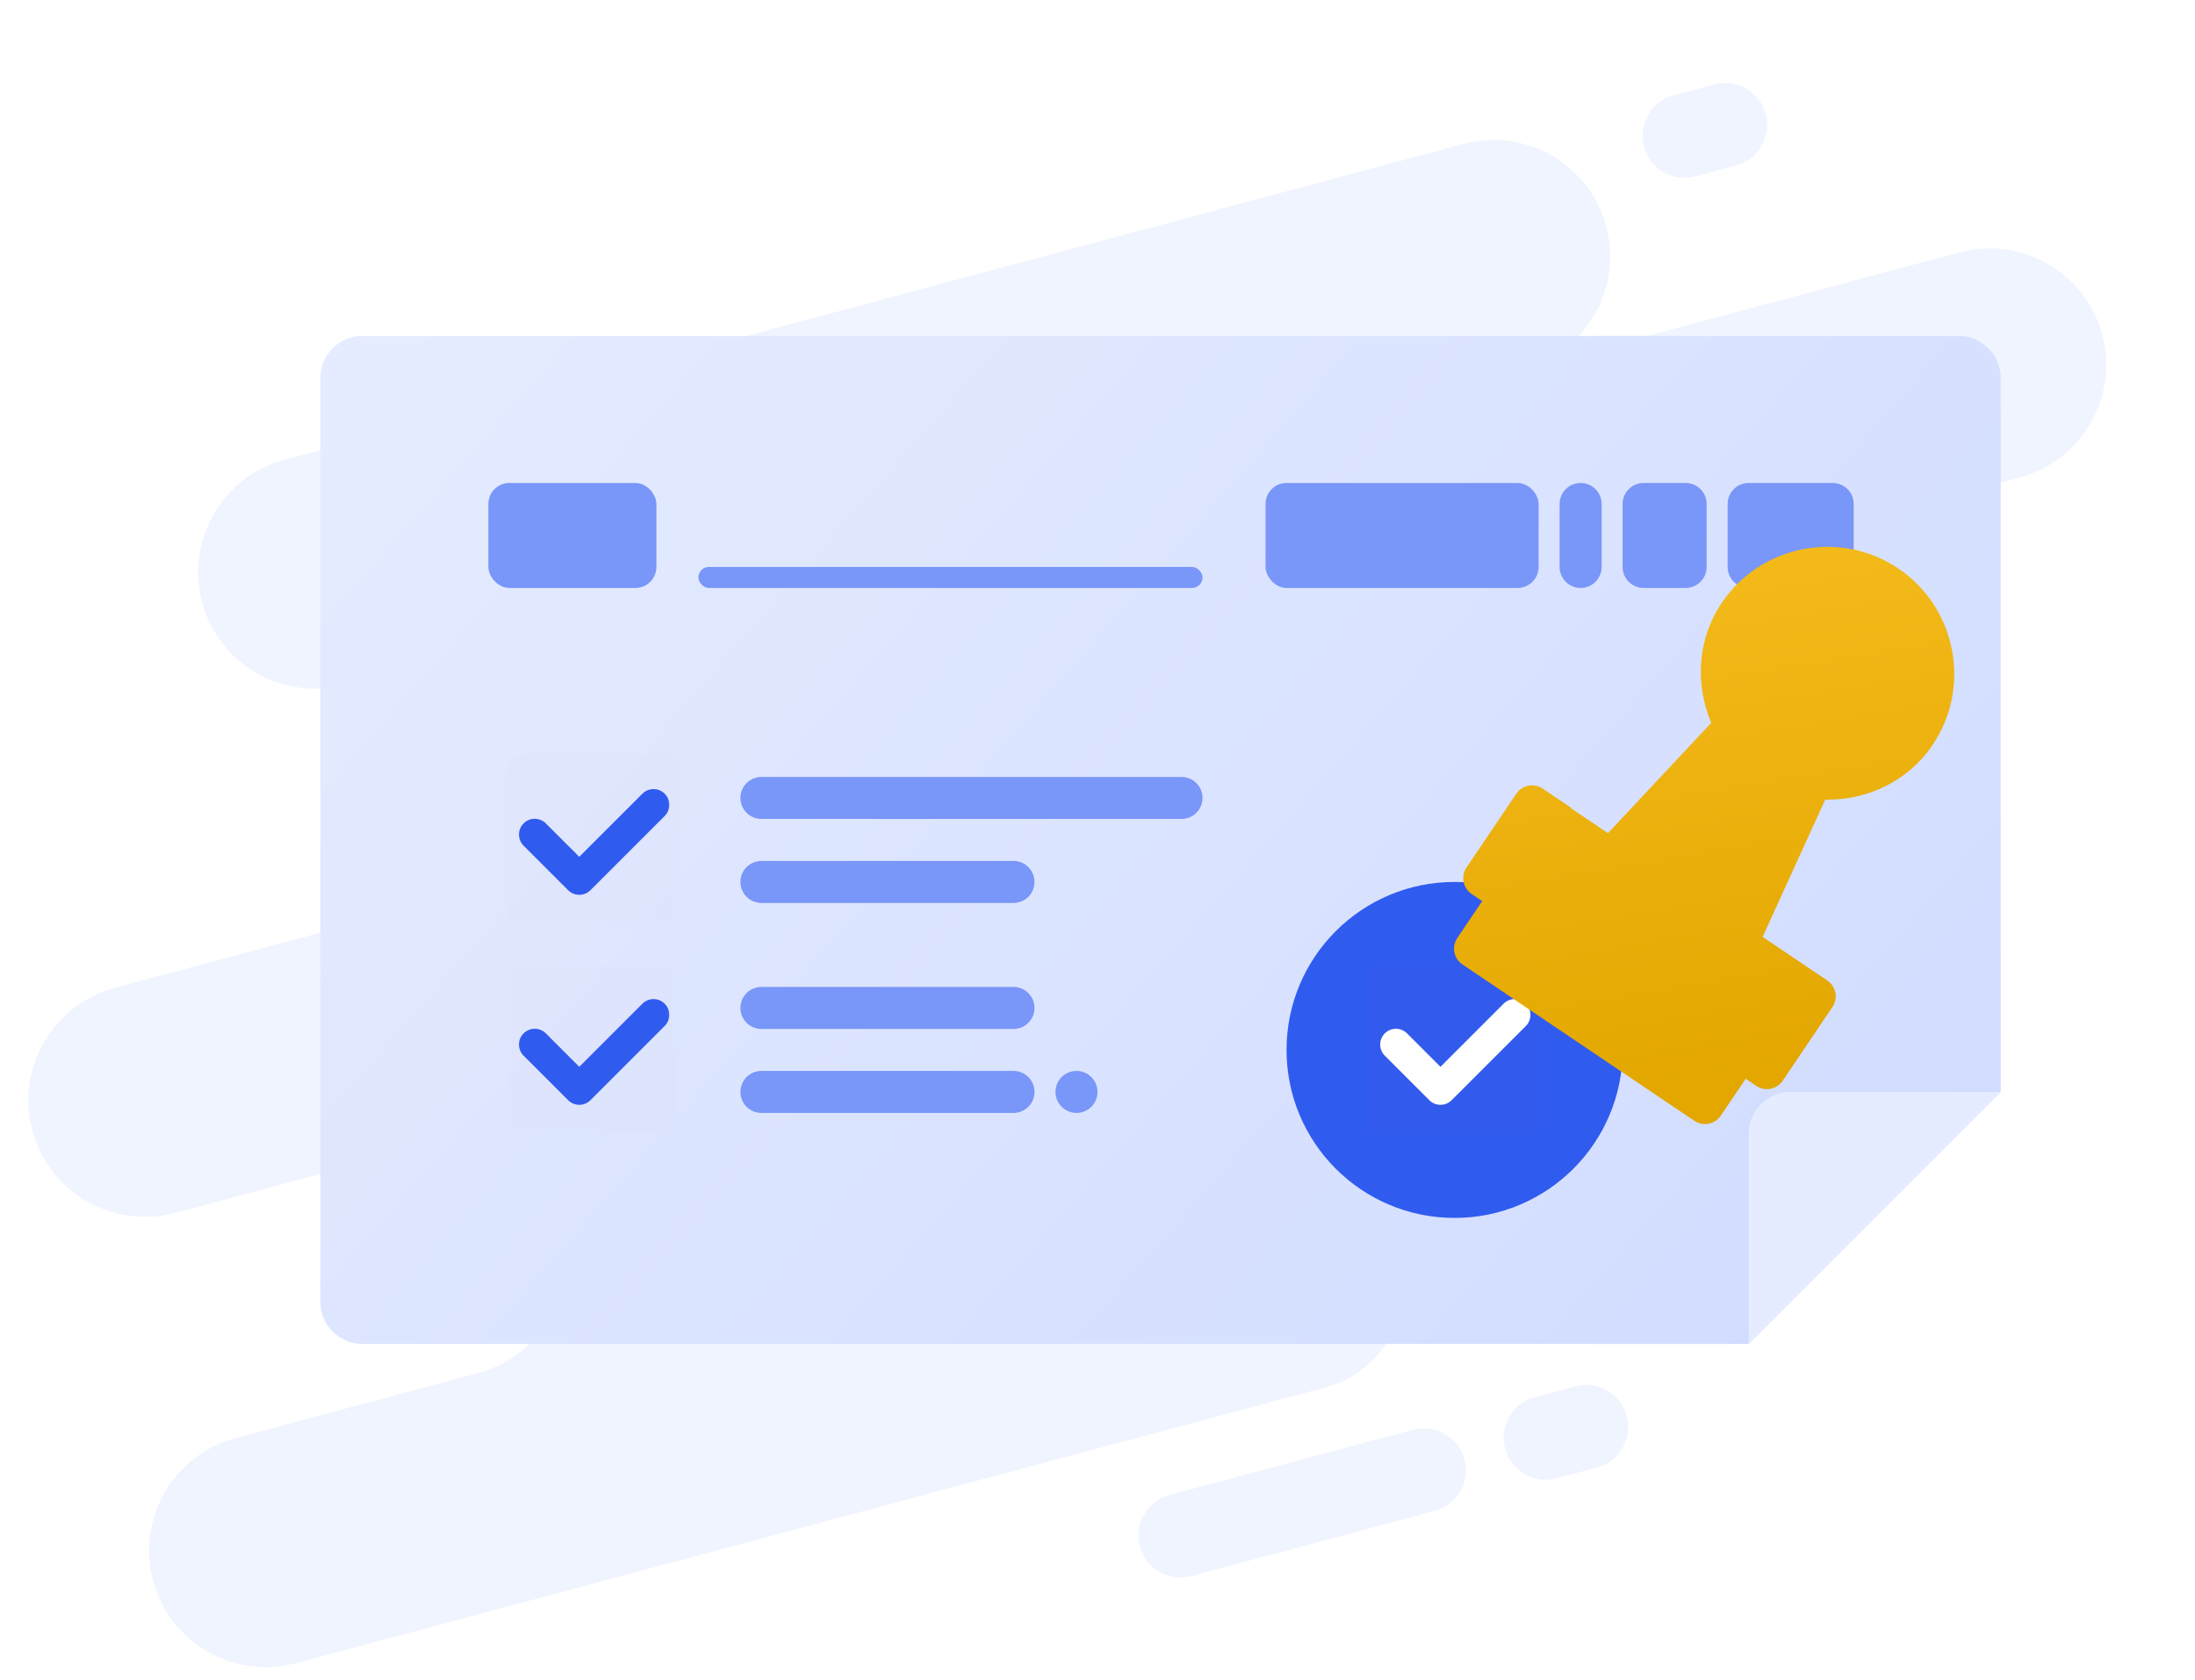 <svg width="209" height="160" viewBox="0 0 209 160" fill="none" xmlns="http://www.w3.org/2000/svg">
<mask id="mask0" mask-type="alpha" maskUnits="userSpaceOnUse" x="0" y="0" width="209" height="160">
<rect x="0.5" width="208" height="160" fill="white"/>
</mask>
<g mask="url(#mask0)">
<path fill-rule="evenodd" clip-rule="evenodd" d="M123.141 64.014C117.2 65.606 113.67 71.696 115.257 77.618C116.844 83.539 122.946 87.049 128.887 85.457L151.937 79.281C157.878 77.689 163.98 81.199 165.567 87.12C167.154 93.042 163.624 99.132 157.683 100.724L120.502 110.687C125.76 109.278 131.161 112.385 132.565 117.625L133.226 120.09C134.63 125.331 131.506 130.722 126.248 132.131L28.199 158.403C22.258 159.994 16.156 156.485 14.569 150.563C12.983 144.642 16.512 138.551 22.453 136.959L45.504 130.783C51.445 129.191 54.975 123.1 53.388 117.179C51.801 111.257 45.699 107.747 39.758 109.339L16.708 115.515C10.767 117.107 4.664 113.597 3.078 107.676C1.491 101.755 5.021 95.664 10.962 94.072L49.379 83.778C55.32 82.186 58.85 76.095 57.263 70.174C55.677 64.252 49.574 60.743 43.634 62.334L32.877 65.217C26.936 66.809 20.834 63.299 19.247 57.377C17.66 51.456 21.19 45.365 27.131 43.773L139.31 13.715C145.251 12.123 151.353 15.633 152.94 21.554C154.526 27.476 150.997 33.567 145.056 35.158L186.547 24.041C192.488 22.449 198.59 25.959 200.176 31.881C201.763 37.802 198.233 43.893 192.292 45.485L123.141 64.014Z" fill="#F0F4FF"/>
<path fill-rule="evenodd" clip-rule="evenodd" d="M30.5 36C30.5 33.791 32.291 32 34.5 32H186.5C188.709 32 190.5 33.791 190.5 36V104L166.5 128H34.5C32.291 128 30.5 126.209 30.5 124V36Z" fill="url(#paint0_linear)"/>
<path d="M166.5 108V128L190.5 104H170.5C168.291 104 166.5 105.791 166.5 108Z" fill="#E5ECFF"/>
<rect x="120.5" y="46" width="26" height="10" rx="2" fill="#7996F9"/>
<path d="M154.5 48C154.5 46.895 155.395 46 156.5 46H160.5C161.605 46 162.5 46.895 162.5 48V54C162.5 55.105 161.605 56 160.5 56H156.5C155.395 56 154.5 55.105 154.5 54V48Z" fill="#7996F9"/>
<path d="M148.5 48C148.5 46.895 149.395 46 150.5 46C151.605 46 152.5 46.895 152.5 48V54C152.5 55.105 151.605 56 150.5 56C149.395 56 148.5 55.105 148.5 54V48Z" fill="#7996F9"/>
<path d="M164.5 48C164.5 46.895 165.395 46 166.5 46H174.5C175.605 46 176.5 46.895 176.5 48V54C176.5 55.105 175.605 56 174.5 56H166.5C165.395 56 164.5 55.105 164.5 54V48Z" fill="#7996F9"/>
<rect x="48.5" y="72" width="16" height="16" fill="#CD2D2D" fill-opacity="0.01"/>
<mask id="mask1" mask-type="alpha" maskUnits="userSpaceOnUse" x="48" y="72" width="17" height="16">
<rect x="48.5" y="72" width="16" height="16" fill="white"/>
</mask>
<g mask="url(#mask1)">
<mask id="path-11-outside-1" maskUnits="userSpaceOnUse" x="48.086" y="69.586" width="16.971" height="16.971" fill="black">
<rect fill="white" x="48.086" y="69.586" width="16.971" height="16.971"/>
<path fill-rule="evenodd" clip-rule="evenodd" d="M50.207 78.778C49.817 79.169 49.817 79.802 50.207 80.192L54.45 84.435C54.84 84.826 55.473 84.826 55.864 84.435L62.935 77.364C63.326 76.973 63.326 76.34 62.935 75.95C62.544 75.559 61.911 75.559 61.521 75.95L55.157 82.314L51.621 78.778C51.231 78.388 50.598 78.388 50.207 78.778Z"/>
</mask>
<path fill-rule="evenodd" clip-rule="evenodd" d="M50.207 78.778C49.817 79.169 49.817 79.802 50.207 80.192L54.45 84.435C54.84 84.826 55.473 84.826 55.864 84.435L62.935 77.364C63.326 76.973 63.326 76.34 62.935 75.95C62.544 75.559 61.911 75.559 61.521 75.95L55.157 82.314L51.621 78.778C51.231 78.388 50.598 78.388 50.207 78.778Z" fill="#305BEF"/>
<path d="M55.157 82.314L54.803 82.667L55.157 83.021L55.51 82.667L55.157 82.314ZM50.561 79.839C50.365 79.644 50.365 79.327 50.561 79.132L49.854 78.425C49.268 79.01 49.268 79.96 49.854 80.546L50.561 79.839ZM54.803 84.081L50.561 79.839L49.854 80.546L54.096 84.788L54.803 84.081ZM55.51 84.081C55.315 84.277 54.999 84.277 54.803 84.081L54.096 84.788C54.682 85.374 55.632 85.374 56.218 84.788L55.51 84.081ZM62.581 77.01L55.51 84.081L56.218 84.788L63.289 77.718L62.581 77.01ZM62.581 76.303C62.777 76.499 62.777 76.815 62.581 77.01L63.289 77.718C63.874 77.132 63.874 76.182 63.289 75.596L62.581 76.303ZM61.874 76.303C62.07 76.108 62.386 76.108 62.581 76.303L63.289 75.596C62.703 75.01 61.753 75.01 61.167 75.596L61.874 76.303ZM55.51 82.667L61.874 76.303L61.167 75.596L54.803 81.96L55.51 82.667ZM51.268 79.132L54.803 82.667L55.51 81.96L51.975 78.425L51.268 79.132ZM50.561 79.132C50.756 78.936 51.072 78.936 51.268 79.132L51.975 78.425C51.389 77.839 50.439 77.839 49.854 78.425L50.561 79.132Z" fill="#305BEF" mask="url(#path-11-outside-1)"/>
</g>
<rect x="48.5" y="92" width="16" height="16" fill="#CD2D2D" fill-opacity="0.01"/>
<mask id="mask2" mask-type="alpha" maskUnits="userSpaceOnUse" x="48" y="92" width="17" height="16">
<rect x="48.5" y="92" width="16" height="16" fill="white"/>
</mask>
<g mask="url(#mask2)">
<mask id="path-15-outside-2" maskUnits="userSpaceOnUse" x="48.086" y="89.586" width="16.971" height="16.971" fill="black">
<rect fill="white" x="48.086" y="89.586" width="16.971" height="16.971"/>
<path fill-rule="evenodd" clip-rule="evenodd" d="M50.207 98.778C49.817 99.169 49.817 99.802 50.207 100.192L54.45 104.435C54.84 104.826 55.473 104.826 55.864 104.435L62.935 97.364C63.326 96.973 63.326 96.34 62.935 95.95C62.544 95.559 61.911 95.559 61.521 95.95L55.157 102.314L51.621 98.778C51.231 98.388 50.598 98.388 50.207 98.778Z"/>
</mask>
<path fill-rule="evenodd" clip-rule="evenodd" d="M50.207 98.778C49.817 99.169 49.817 99.802 50.207 100.192L54.45 104.435C54.84 104.826 55.473 104.826 55.864 104.435L62.935 97.364C63.326 96.973 63.326 96.34 62.935 95.95C62.544 95.559 61.911 95.559 61.521 95.95L55.157 102.314L51.621 98.778C51.231 98.388 50.598 98.388 50.207 98.778Z" fill="#305BEF"/>
<path d="M55.157 102.314L54.803 102.667L55.157 103.021L55.51 102.667L55.157 102.314ZM50.561 99.839C50.365 99.644 50.365 99.327 50.561 99.132L49.854 98.425C49.268 99.01 49.268 99.96 49.854 100.546L50.561 99.839ZM54.803 104.081L50.561 99.839L49.854 100.546L54.096 104.789L54.803 104.081ZM55.51 104.081C55.315 104.277 54.999 104.277 54.803 104.081L54.096 104.789C54.682 105.374 55.632 105.374 56.218 104.789L55.51 104.081ZM62.581 97.01L55.51 104.081L56.218 104.789L63.289 97.718L62.581 97.01ZM62.581 96.303C62.777 96.499 62.777 96.815 62.581 97.01L63.289 97.718C63.874 97.132 63.874 96.182 63.289 95.596L62.581 96.303ZM61.874 96.303C62.07 96.108 62.386 96.108 62.581 96.303L63.289 95.596C62.703 95.01 61.753 95.01 61.167 95.596L61.874 96.303ZM55.51 102.667L61.874 96.303L61.167 95.596L54.803 101.96L55.51 102.667ZM51.268 99.132L54.803 102.667L55.51 101.96L51.975 98.425L51.268 99.132ZM50.561 99.132C50.756 98.936 51.072 98.936 51.268 99.132L51.975 98.425C51.389 97.839 50.439 97.839 49.854 98.425L50.561 99.132Z" fill="#305BEF" mask="url(#path-15-outside-2)"/>
</g>
<path d="M70.5 96C70.5 94.895 71.395 94 72.5 94H96.5C97.605 94 98.5 94.895 98.5 96C98.5 97.105 97.605 98 96.5 98H72.5C71.395 98 70.5 97.105 70.5 96Z" fill="#7996F9"/>
<path d="M70.5 104C70.5 102.895 71.395 102 72.5 102H96.5C97.605 102 98.5 102.895 98.5 104C98.5 105.105 97.605 106 96.5 106H72.5C71.395 106 70.5 105.105 70.5 104Z" fill="#7996F9"/>
<path d="M102.5 106C103.605 106 104.5 105.105 104.5 104C104.5 102.895 103.605 102 102.5 102C101.395 102 100.5 102.895 100.5 104C100.5 105.105 101.395 106 102.5 106Z" fill="#7996F9"/>
<path d="M70.5 76C70.5 74.895 71.395 74 72.5 74H112.5C113.605 74 114.5 74.895 114.5 76C114.5 77.105 113.605 78 112.5 78H72.5C71.395 78 70.5 77.105 70.5 76Z" fill="#7996F9"/>
<path d="M70.5 84C70.5 82.895 71.395 82 72.5 82H96.5C97.605 82 98.5 82.895 98.5 84C98.5 85.105 97.605 86 96.5 86H72.5C71.395 86 70.5 85.105 70.5 84Z" fill="#7996F9"/>
<rect x="46.5" y="46" width="16" height="10" rx="2" fill="#7996F9"/>
<rect x="66.5" y="54" width="48" height="2" rx="1" fill="#7996F9"/>
<path d="M138.5 116C147.337 116 154.5 108.837 154.5 100C154.5 91.163 147.337 84 138.5 84C129.663 84 122.5 91.163 122.5 100C122.5 108.837 129.663 116 138.5 116Z" fill="#305BEF"/>
<rect x="130.5" y="92" width="16" height="16" fill="#CD2D2D" fill-opacity="0.01"/>
<mask id="mask3" mask-type="alpha" maskUnits="userSpaceOnUse" x="130" y="92" width="17" height="16">
<rect x="130.5" y="92" width="16" height="16" fill="white"/>
</mask>
<g mask="url(#mask3)">
<mask id="path-27-outside-3" maskUnits="userSpaceOnUse" x="130.086" y="89.586" width="16.971" height="16.971" fill="black">
<rect fill="white" x="130.086" y="89.586" width="16.971" height="16.971"/>
<path fill-rule="evenodd" clip-rule="evenodd" d="M132.207 98.778C131.817 99.169 131.817 99.802 132.207 100.192L136.45 104.435C136.84 104.826 137.473 104.826 137.864 104.435L144.935 97.364C145.326 96.973 145.326 96.34 144.935 95.95C144.545 95.559 143.911 95.559 143.521 95.95L137.157 102.314L133.621 98.778C133.231 98.388 132.598 98.388 132.207 98.778Z"/>
</mask>
<path fill-rule="evenodd" clip-rule="evenodd" d="M132.207 98.778C131.817 99.169 131.817 99.802 132.207 100.192L136.45 104.435C136.84 104.826 137.473 104.826 137.864 104.435L144.935 97.364C145.326 96.973 145.326 96.34 144.935 95.95C144.545 95.559 143.911 95.559 143.521 95.95L137.157 102.314L133.621 98.778C133.231 98.388 132.598 98.388 132.207 98.778Z" fill="white"/>
<path d="M137.157 102.314L136.803 102.667L137.157 103.021L137.51 102.667L137.157 102.314ZM132.561 99.839C132.365 99.644 132.365 99.327 132.561 99.132L131.854 98.425C131.268 99.01 131.268 99.96 131.854 100.546L132.561 99.839ZM136.803 104.081L132.561 99.839L131.854 100.546L136.096 104.789L136.803 104.081ZM137.51 104.081C137.315 104.277 136.999 104.277 136.803 104.081L136.096 104.789C136.682 105.374 137.632 105.374 138.218 104.789L137.51 104.081ZM144.581 97.01L137.51 104.081L138.218 104.789L145.289 97.718L144.581 97.01ZM144.581 96.303C144.777 96.499 144.777 96.815 144.581 97.01L145.289 97.718C145.874 97.132 145.874 96.182 145.289 95.596L144.581 96.303ZM143.874 96.303C144.07 96.108 144.386 96.108 144.581 96.303L145.289 95.596C144.703 95.01 143.753 95.01 143.167 95.596L143.874 96.303ZM137.51 102.667L143.874 96.303L143.167 95.596L136.803 101.96L137.51 102.667ZM133.268 99.132L136.803 102.667L137.51 101.96L133.975 98.425L133.268 99.132ZM132.561 99.132C132.756 98.936 133.073 98.936 133.268 99.132L133.975 98.425C133.389 97.839 132.439 97.839 131.854 98.425L132.561 99.132Z" fill="white" mask="url(#path-27-outside-3)"/>
</g>
<g filter="url(#filter0_d)">
<path fill-rule="evenodd" clip-rule="evenodd" d="M180.75 50.144C175.225 46.417 167.671 47.885 163.945 53.41C161.577 56.92 161.405 61.206 162.939 64.846L153.104 75.354L149.73 73.078C149.633 72.975 149.524 72.883 149.403 72.805L146.894 71.112C146.063 70.552 144.934 70.771 144.373 71.602L139.635 78.627C139.074 79.459 139.294 80.587 140.125 81.148L141.129 81.825L138.759 85.337C138.199 86.169 138.418 87.297 139.249 87.858L161.328 102.75C162.159 103.311 163.288 103.091 163.849 102.26L166.218 98.748L167.221 99.424C168.053 99.985 169.181 99.766 169.742 98.934L174.48 91.91C175.041 91.078 174.822 89.95 173.99 89.389L167.828 85.232L173.79 72.165C177.74 72.224 181.649 70.458 184.016 66.948C187.743 61.424 186.274 53.87 180.75 50.144ZM167.747 95.398L170.454 91.384L170.454 91.384L167.747 95.398L167.747 95.398Z" fill="url(#paint1_linear)"/>
</g>
<path fill-rule="evenodd" clip-rule="evenodd" d="M108.535 147.287C107.964 145.153 109.23 142.96 111.364 142.388L134.546 136.176C136.68 135.605 138.873 136.871 139.445 139.005C140.017 141.139 138.75 143.332 136.616 143.904L113.434 150.115C111.3 150.687 109.107 149.421 108.535 147.287Z" fill="#F0F4FF"/>
<path fill-rule="evenodd" clip-rule="evenodd" d="M143.309 137.97C142.737 135.836 144.003 133.642 146.137 133.071L150.001 132.035C152.135 131.464 154.328 132.73 154.9 134.864C155.472 136.998 154.205 139.191 152.071 139.763L148.208 140.798C146.074 141.37 143.88 140.103 143.309 137.97Z" fill="#F0F4FF"/>
<path fill-rule="evenodd" clip-rule="evenodd" d="M156.535 13.97C155.964 11.836 157.23 9.642 159.364 9.071L163.227 8.035C165.361 7.464 167.555 8.73 168.126 10.864C168.698 12.998 167.432 15.191 165.298 15.763L161.434 16.798C159.3 17.37 157.107 16.103 156.535 13.97Z" fill="#F0F4FF"/>
</g>
<defs>
<filter id="filter0_d" x="122.5" y="40" width="80.967" height="80.967" filterUnits="userSpaceOnUse" color-interpolation-filters="sRGB">
<feFlood flood-opacity="0" result="BackgroundImageFix"/>
<feColorMatrix in="SourceAlpha" type="matrix" values="0 0 0 0 0 0 0 0 0 0 0 0 0 0 0 0 0 0 127 0"/>
<feOffset dy="4"/>
<feGaussianBlur stdDeviation="5"/>
<feColorMatrix type="matrix" values="0 0 0 0 0 0 0 0 0 0 0 0 0 0 0 0 0 0 0.15 0"/>
<feBlend mode="normal" in2="BackgroundImageFix" result="effect1_dropShadow"/>
<feBlend mode="normal" in="SourceGraphic" in2="effect1_dropShadow" result="shape"/>
</filter>
<linearGradient id="paint0_linear" x1="47" y1="17" x2="180.5" y2="134" gradientUnits="userSpaceOnUse">
<stop stop-color="#E5ECFF"/>
<stop offset="1" stop-color="#D0DBFF"/>
</linearGradient>
<linearGradient id="paint1_linear" x1="146.5" y1="18" x2="160" y2="99.5" gradientUnits="userSpaceOnUse">
<stop stop-color="#FFC72C"/>
<stop offset="1" stop-color="#E3A700"/>
</linearGradient>
</defs>
</svg>
